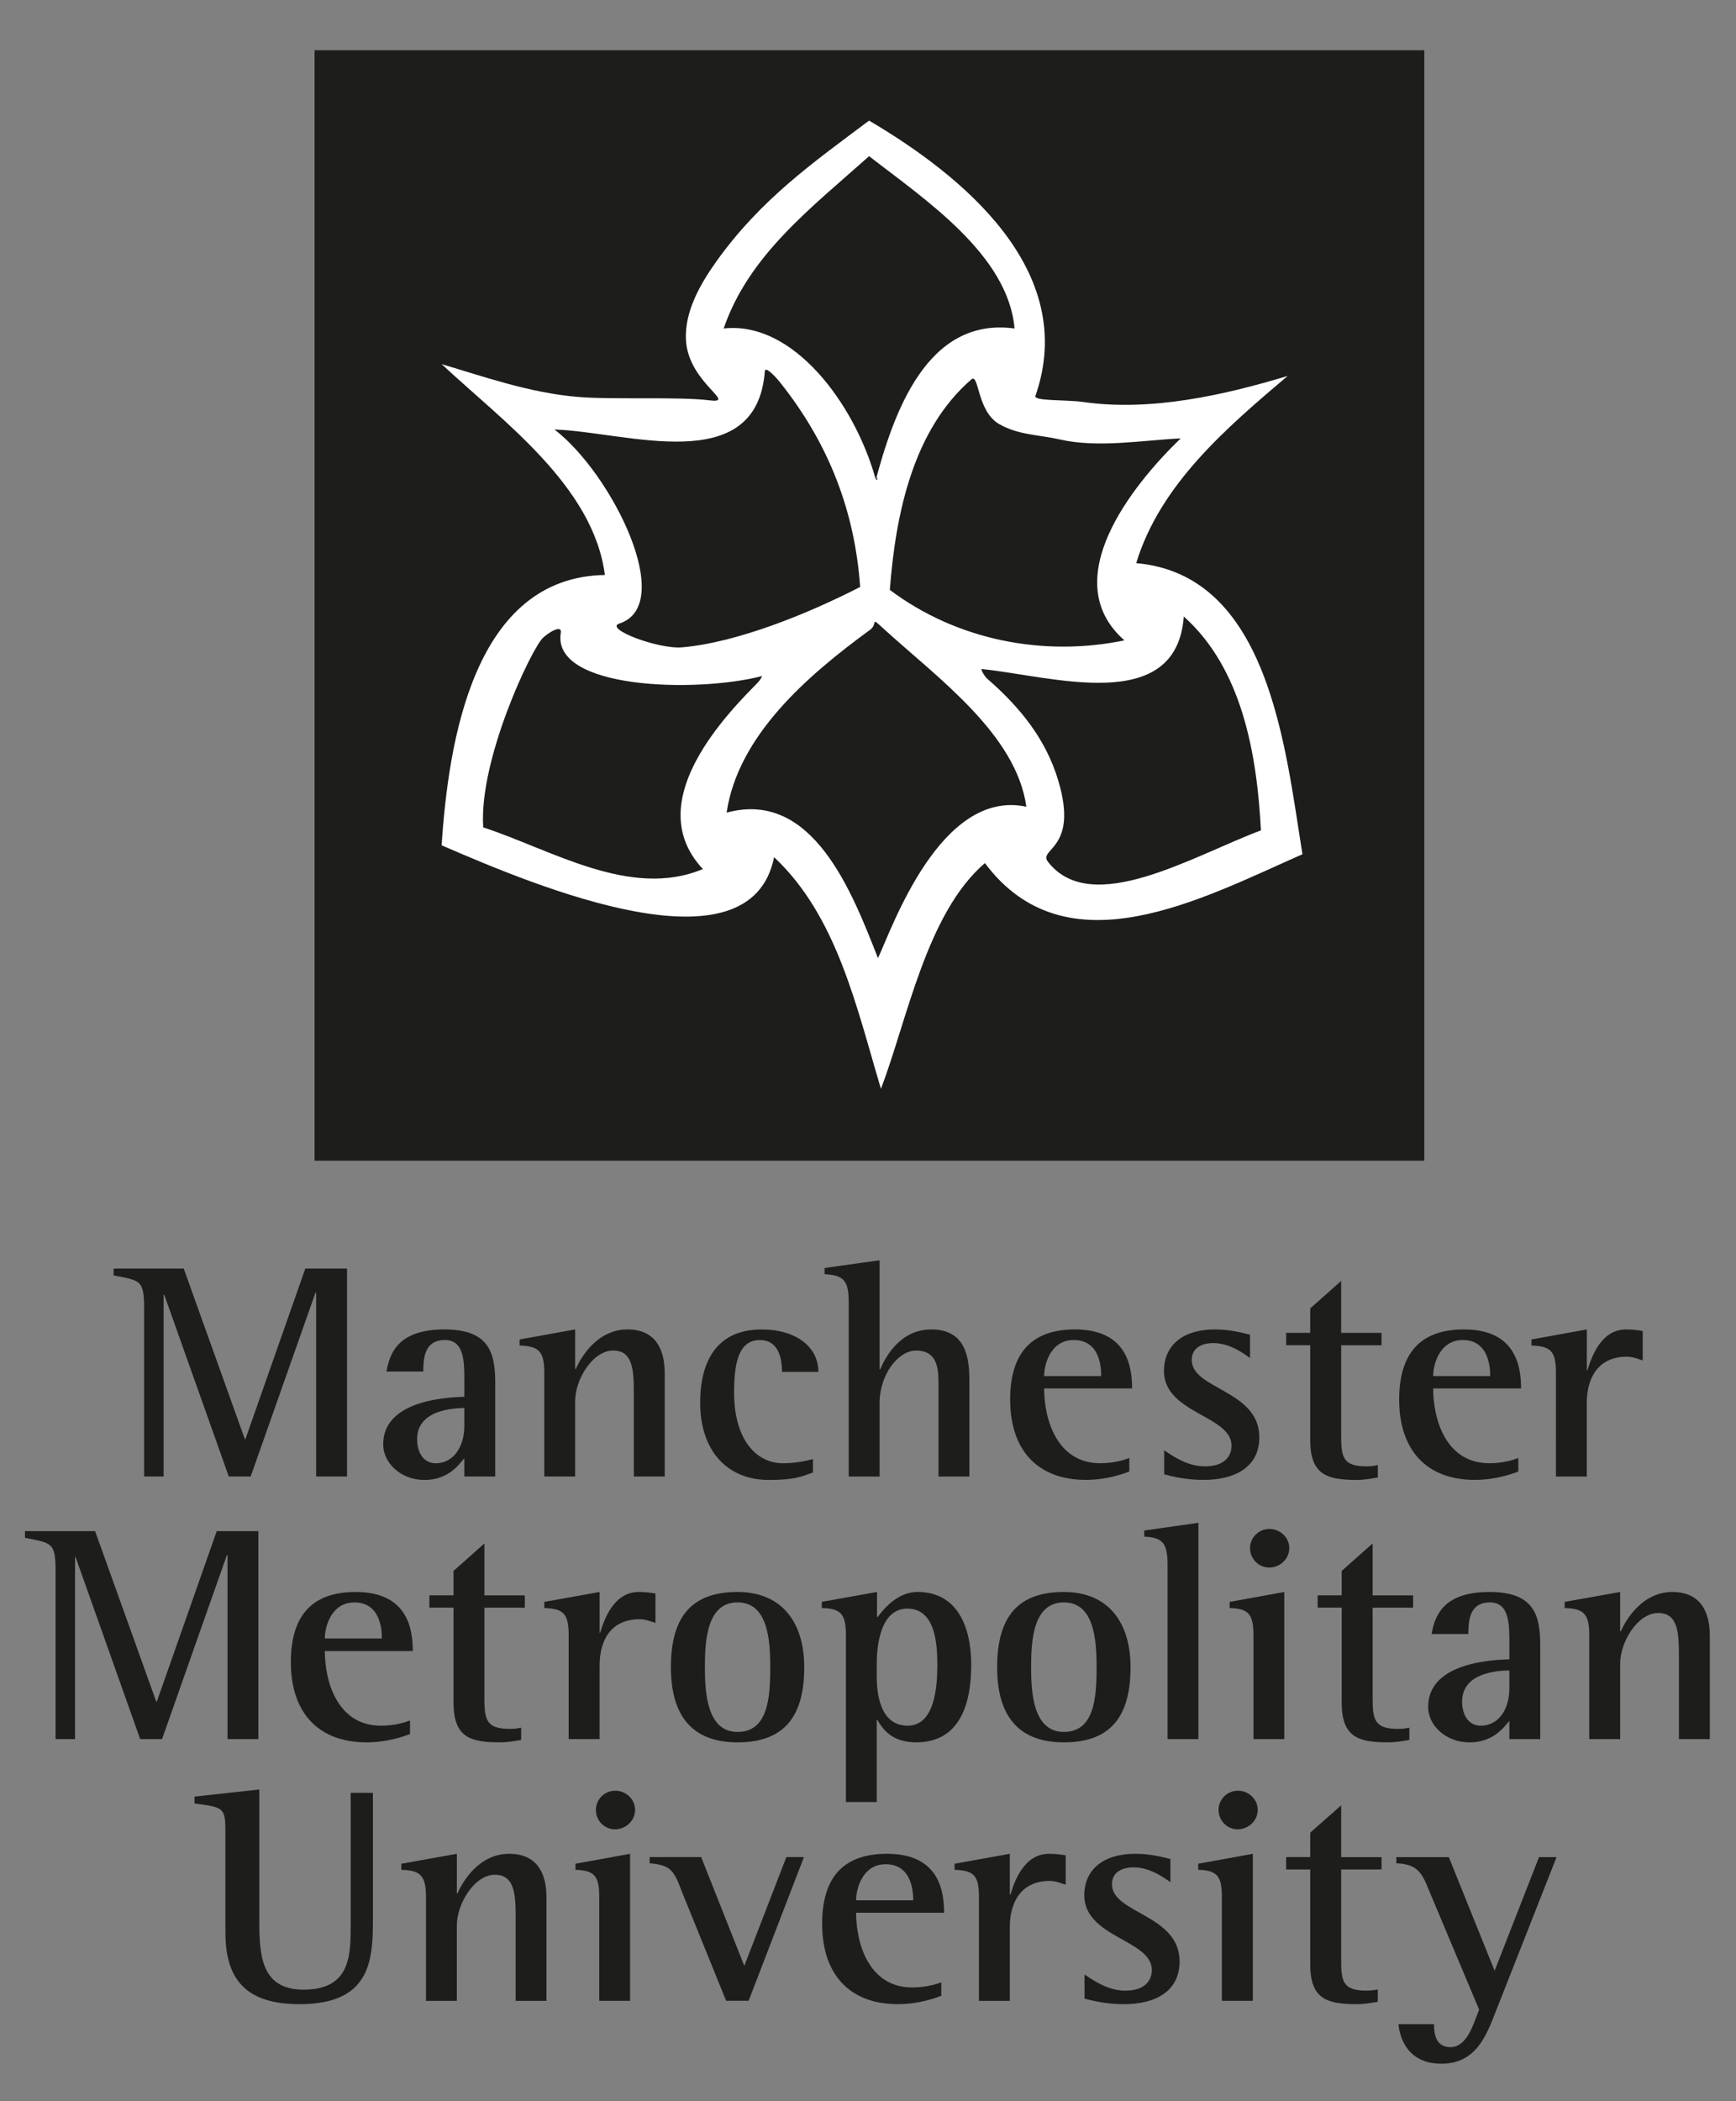 <?xml version="1.0" encoding="utf-8"?>
<!-- Generator: Adobe Illustrator 16.0.4, SVG Export Plug-In . SVG Version: 6.00 Build 0)  -->
<!DOCTYPE svg PUBLIC "-//W3C//DTD SVG 1.1//EN" "http://www.w3.org/Graphics/SVG/1.1/DTD/svg11.dtd">
<svg version="1.1" id="Layer_1" xmlns="http://www.w3.org/2000/svg" xmlns:xlink="http://www.w3.org/1999/xlink" x="0px" y="0px"
	 width="615px" height="744px" viewBox="287.775 46.445 615 744" enable-background="new 287.775 46.445 615 744"
	 xml:space="preserve">
<rect x="287.775" y="46.445" width="615" height="744" fill="#808080" stroke="none"/>
<g>
	<rect x="399.217" y="64.236" fill="#1D1D1B" width="393.132" height="393.181"/>
	<path fill="#FFFFFF" d="M444.24,175.372c14.751,4.372,31.12,10.169,48.181,11.606c12.165,1.047,35.678-0.156,46.725,1.215
		c10.013,1.209-7.421-6.146-8.359-21.197c-0.606-9.977,4.943-19.857,10.783-27.999c15.827-22.124,34.366-35.053,54.085-49.846
		c32.569,19.153,74.501,52.931,58.927,97.484c-0.68,1.895,10.728,1.257,16.964,2.147c23.771,3.416,49.629-2.351,72.396-9.225
		c-21.829,18.503-45.138,38.396-53.659,66.281c47.141,4.119,52.829,65.625,58.902,103.071c-35.72,15.743-83.581,41.794-112.494,3.14
		c-20.656,17.673-27.481,55.396-36.827,79.913c-8.641-28.816-15.526-61.109-37.86-82.019c-8.359,42.011-83.546,10.645-117.774-4.197
		c2.411-36.598,11.281-94.935,57.825-95.717C498.042,218.567,465.732,195.481,444.24,175.372L444.24,175.372z M564.046,181.74
		c-1.684-2.099-5.195-5.737-5.31-3.903c-2.881,38.125-49.269,21.462-74.531,20.686c20.367,15.581,43.357,62.036,22.989,68.699
		c-5.521,1.828,13.675,9.122,22.178,8.431c19.772-1.702,45.233-12.189,63.13-21.39C590.596,227.804,581.655,203.773,564.046,181.74
		L564.046,181.74z M597.764,215.332c0.938,3.271,1.287-2.484-0.018,2.086c6.53-24.577,18.299-58.92,49.443-54.657
		c-2.243-26.123-31.884-45.774-51.524-61.019c-20.746,18.504-42.611,35.077-51.529,61.019
		C568.894,159.965,590.428,189.552,597.764,215.332L597.764,215.332z M603.008,255.309c23.903,17.932,54.603,23.759,83.101,17.878
		c-24.139-21.264,2.55-54.741,19.935-71.519c-13.368,0.631-29.376,3.5-42.937,0.349c-7.24-1.647-14.48-1.498-21.329-5.394
		c-7.975-4.558-7.133-18.227-9.898-15.828C611.385,198.518,605.082,228.002,603.008,255.309L603.008,255.309z M637.676,286.91
		c11.696,10.145,20.692,21.504,24.974,35.828c7.445,24.686-7.372,24.078-3.571,28.907c15.473,19.797,51.565-2.303,75.396-11.179
		c-1.407-26.977-6.627-57.261-27.325-75.729c-2.622,35.119-46.652,21.131-71.614,18.588
		C635.168,283.278,636.269,285.689,637.676,286.91L637.676,286.91z M600.759,269.02c-4.943-4.516-1.811-1.732-4.751,0.421
		c-22.178,16.2-46.755,37.368-50.82,64.735c30.669-8.353,44.597,28.619,53.629,51.53c5.033-10.83,22.178-60.075,52.558-53.629
		C647.784,306.4,620.02,286.567,600.759,269.02L600.759,269.02z M555.568,288.811c1.082-1.064,1.503-1.6,2.23-3.001
		c-23.608,6.104-74.693,4.648-71.35-15.304c0.469-2.862-3.747-0.565-6.272,1.726c-3.908,3.523-22.827,43.015-21.216,67.165
		c23.977,7.799,52.168,25.526,77.821,14.751C516.906,332.932,538.772,305.612,555.568,288.811L555.568,288.811z"/>
	<path fill="#1D1D1B" d="M338.835,509.632c0-10.181-1.546-9.741-10.818-11.611v-2.418h24.842l21.654,60.399h0.211l21.209-60.399
		h14.775v73.63h-10.933v-65.108h-0.234l-22.966,65.108h-7.751l-22.875-64.399h-0.211v64.399h-6.903V509.632z"/>
	<path fill="#1D1D1B" d="M452.268,551.294c0,7.421-3.818,13.254-10.188,13.254c-4.028,0-6.536-3.513-6.536-8.546
		c0-10.379,12.784-10.938,16.724-11.047V551.294z M452.268,569.232h10.95v-33.255c0-10.837-2.43-18.816-17.95-18.816
		c-15.737,0-19.369,7.649-20.554,14.896h13.019c0-4.774,0.428-11.149,7.655-11.149c6.886,0,6.886,7.674,6.886,14.541v5.544
		c-7.006,0.235-28.751,1.456-28.751,16.887c0,6.434,6.104,12.574,14.631,12.574c8.425,0,12.153-5.364,14.108-7.686v6.471h0.006
		V569.232z"/>
	<path fill="#1D1D1B" d="M480.597,532.609c0-7.679-1.858-9.531-8.737-9.735v-2.165l19.676-3.548v13.993h0.234
		c1.636-3.824,7.415-13.993,18.281-13.993c9.929,0,13.2,7.006,13.2,15.448v36.623h-10.933V540.92c0-8.641,0-16.29-7.307-16.29
		c-7.24,0-13.482,10.163-13.482,17.914v26.688h-10.933V532.609z"/>
	<path fill="#1D1D1B" d="M575.767,567.818c-3.98,1.414-6.477,2.635-15.569,2.635c-15.286,0-24.378-10.843-24.378-27.344
		c0-14.985,6.121-25.937,21.763-25.937c12.147,0,20.115,6.14,20.115,15.01h-12.881c0-4.498-1.101-11.263-7.872-11.263
		c-7.493,0-9.11,8.1-9.11,18.563c0,16.2,7.438,25.07,17.421,25.07c3.374,0,7.848-0.68,10.512-1.527V567.818z"/>
	<path fill="#1D1D1B" d="M588.444,507.521c0-7.745-1.87-9.598-8.546-9.91v-2.207l19.479-2.736v38.631h0.234
		c1.858-4.486,7.102-14.132,18.124-14.132c12.479,0,13.459,10.5,13.459,18.287v33.784h-10.938V537.09c0-5.395,0-12.454-7.98-12.454
		c-6.344,0-12.898,8.594-12.898,18.563v26.039h-10.933V507.521L588.444,507.521z"/>
	<path fill="#1D1D1B" d="M657.671,533.68c0-4.155,2.267-12.772,10.481-12.772c9.555,0,9.741,10.247,9.741,12.772H657.671z
		 M687.847,562.665c-1.847,0.77-5.665,1.87-10.271,1.87c-15.406,0-19.904-15.562-19.904-26.478h31.161
		c0-7.3-1.551-20.902-20.229-20.902c-14.661,0-22.966,7.589-22.966,24.836c0,18.269,10.072,28.438,26.79,28.438
		c7.522,0,13.368-2.188,15.419-2.94V562.665L687.847,562.665z"/>
	<path fill="#1D1D1B" d="M730.615,527.282c-1.63-1.131-6.892-5.298-13.02-5.298c-3.481,0-7.625,1.311-7.625,6.02
		c0,10.396,23.94,10.625,23.94,27.343c0,10.723-8.906,15.088-19.707,15.088c-6.675,0-11.468-1.305-13.999-1.984v-8.497
		c3.163,2.146,8.292,5.688,14.444,5.688c6.879,0,9.411-3.542,9.411-7.342c0-10.71-23.946-11.366-23.946-26.466
		c0-7.884,5.334-14.673,18.228-14.673c5.58,0,10.421,1.449,12.268,1.876v8.245H730.615z"/>
	<path fill="#1D1D1B" d="M775.897,569.557c-2.424,0.457-4.932,0.89-7.331,0.89c-10.506,0-16.627-1.665-16.627-14.095v-33.598h-8.527
		v-4.384h8.527v-8.647l10.956-9.736v18.39h14.312v4.384h-14.312v31.812c0,7.661,0.518,11.07,8.942,11.07
		c1.359,0,2.736-0.114,4.053-0.469v4.384H775.897z"/>
	<path fill="#1D1D1B" d="M795.494,533.68c0-4.155,2.291-12.772,10.481-12.772c9.489,0,9.718,10.247,9.718,12.772H795.494z
		 M825.664,562.665c-1.864,0.77-5.689,1.87-10.271,1.87c-15.431,0-19.898-15.562-19.898-26.478h31.138
		c0-7.3-1.533-20.902-20.224-20.902c-14.631,0-22.959,7.589-22.959,24.836c0,18.269,10.078,28.438,26.766,28.438
		c7.565,0,13.368-2.188,15.449-2.94V562.665z"/>
	<path fill="#1D1D1B" d="M838.99,532.609c0-7.679-1.726-9.531-8.671-9.735v-2.165l19.609-3.548V531.6h0.205
		c1.569-5.003,4.937-14.438,13.698-14.438c1.961,0,4.041,0.198,5.894,0.565v10.397c-1.744-0.56-3.692-1.312-5.557-1.312
		c-11.064,0-14.252,8.647-14.252,16.297v26.135h-10.933L838.99,532.609L838.99,532.609z"/>
	<path fill="#1D1D1B" d="M307.469,602.571c0-10.157-1.546-9.748-10.843-11.624v-2.363h24.842l21.654,60.339h0.217l21.21-60.339
		h14.763v73.629h-10.927V597.08h-0.24l-22.966,65.139h-7.745l-22.875-64.453h-0.205v64.453h-6.885V602.571z"/>
	<path fill="#1D1D1B" d="M402.843,626.595c0-4.144,2.285-12.778,10.487-12.778c9.501,0,9.735,10.283,9.735,12.778H402.843z
		 M433.019,655.598c-1.87,0.788-5.713,1.87-10.253,1.87c-15.425,0-19.917-15.545-19.917-26.429h31.162
		c0-7.354-1.521-20.921-20.248-20.921c-14.637,0-22.947,7.534-22.947,24.812c0,18.293,10.073,28.432,26.784,28.432
		c7.564,0,13.35-2.171,15.425-2.946v-4.817H433.019z"/>
	<path fill="#1D1D1B" d="M472.401,662.514c-2.411,0.408-4.937,0.848-7.354,0.848c-10.487,0-16.604-1.588-16.604-14.096v-33.604
		h-8.551v-4.348h8.551v-8.647l10.933-9.729v18.383h14.324v4.354h-14.324v31.872c0,7.637,0.548,11.047,8.973,11.047
		c1.311,0,2.742-0.114,4.053-0.433V662.514z"/>
	<path fill="#1D1D1B" d="M489.239,625.549c0-7.674-1.756-9.538-8.642-9.742v-2.177l19.599-3.512v14.42h0.186
		c1.546-5.033,4.943-14.42,13.693-14.42c1.967,0,4.022,0.21,5.905,0.541v10.397c-1.738-0.541-3.729-1.293-5.574-1.293
		c-11.071,0-14.216,8.629-14.216,16.267v26.183h-10.957v-36.664H489.239z"/>
	<path fill="#1D1D1B" d="M537.49,636.775c0-9.615,0.764-22.965,11.553-22.965c10.632,0,11.611,12.898,11.611,22.965
		c0,10.963-0.865,22.899-11.611,22.899C538.261,659.669,537.49,645.868,537.49,636.775z M549.043,663.361
		c16.2,0,23.645-8.726,23.645-26.586c0-15.731-7.793-26.657-23.645-26.657c-15.96,0-23.592,8.425-23.592,26.657
		C525.451,652.122,531.471,663.361,549.043,663.361z"/>
	<path fill="#1D1D1B" d="M598.365,635.675c0-5.725,1.004-19.664,10.849-19.664c9.754,0,10.626,12.039,10.626,19.923
		c0,8.053-1.005,21.528-10.53,21.528c-9.699,0-10.938-11.275-10.938-17.301v-4.486H598.365z M587.457,684.48h10.914v-29.057h0.229
		c2.003,3.439,5.244,7.932,13.783,7.932c15.743,0,19.46-14.174,19.46-27.422c0-13.801-5.13-25.822-19.015-25.822
		c-6.783,0-11.702,5.551-14.09,8.84h-0.265v-8.84l-19.568,3.506v2.184c6.79,0.198,8.546,2.057,8.546,9.729v58.95H587.457z"/>
	<path fill="#1D1D1B" d="M653.052,636.775c0-9.615,0.771-22.965,11.606-22.965c10.626,0,11.6,12.898,11.6,22.965
		c0,10.963-0.871,22.899-11.6,22.899C653.828,659.669,653.052,645.868,653.052,636.775z M664.664,663.361
		c16.183,0,23.621-8.726,23.621-26.586c0-15.731-7.775-26.657-23.621-26.657c-15.96,0-23.639,8.425-23.639,26.657
		C641.013,652.122,647.039,663.361,664.664,663.361z"/>
	<path fill="#1D1D1B" d="M701.395,600.49c0-7.812-1.852-9.646-8.256-9.965v-2.164l19.194-2.736v76.594h-10.938V600.49z"/>
	<path fill="#1D1D1B" d="M731.835,625.549c0-7.674-1.786-9.538-8.449-9.742v-2.177l19.364-3.512v52.101h-10.909v-36.67H731.835z
		 M730.615,594.591c0-3.746,3.079-6.795,6.892-6.795c3.698,0,7.012,2.971,7.012,6.795c0,3.837-3.295,6.886-7.102,6.886
		C733.694,601.477,730.615,598.416,730.615,594.591z"/>
	<path fill="#1D1D1B" d="M787.07,662.514c-2.454,0.408-4.913,0.848-7.337,0.848c-10.529,0-16.646-1.588-16.646-14.096v-33.604
		h-8.521v-4.348h8.521v-8.647l10.957-9.729v18.383h14.336v4.354h-14.336v31.872c0,7.637,0.535,11.047,8.936,11.047
		c1.348,0,2.736-0.114,4.083-0.433v4.354H787.07z"/>
	<path fill="#1D1D1B" d="M822.483,644.25c0,7.427-3.812,13.218-10.156,13.218c-4.071,0-6.579-3.487-6.579-8.539
		c0-10.367,12.772-10.956,16.735-11.04V644.25L822.483,644.25z M822.483,662.219h10.938v-33.285c0-10.86-2.388-18.815-17.95-18.815
		c-15.719,0-19.321,7.648-20.536,14.883h13.025c0-4.847,0.433-11.19,7.649-11.19c6.885,0,6.885,7.673,6.885,14.588v5.557
		c-7.018,0.229-28.78,1.426-28.78,16.887c0,6.446,6.14,12.525,14.679,12.525c8.407,0,12.147-5.34,14.102-7.625v6.482h-0.012V662.219
		z"/>
	<path fill="#1D1D1B" d="M850.788,625.549c0-7.674-1.858-9.538-8.714-9.742v-2.177l19.664-3.512V624.1h0.217
		c1.654-3.855,7.475-13.981,18.275-13.981c9.922,0,13.266,7.005,13.266,15.431v36.67h-10.944v-28.39c0-8.636,0-16.267-7.349-16.267
		c-7.217,0-13.465,10.175-13.465,17.926v26.725h-10.956v-36.671h0.006V625.549z"/>
	<path fill="#1D1D1B" d="M419.885,726.558c0,14.637-1.287,29.502-26.009,29.502c-19.267,0-26.242-9.062-26.242-25.371v-35.017
		c0-9.177-0.325-9.272-10.957-10.674v-2.43l22.96-2.514v45.132c0,12.478,0,25.737,15.659,25.737
		c16.717,0,16.717-12.153,16.717-23.182v-46.497h7.866v45.312H419.885z"/>
	<path fill="#1D1D1B" d="M438.689,718.198c0-7.601-1.846-9.489-8.731-9.712v-2.146l19.664-3.518v13.999h0.259
		c1.618-3.866,7.444-13.999,18.239-13.999c9.971,0,13.248,6.981,13.248,15.382v36.683h-10.909v-28.317
		c0-8.642,0-16.327-7.378-16.327c-7.169,0-13.465,10.163-13.465,17.986v26.658h-10.933v-36.688H438.689z"/>
	<path fill="#1D1D1B" d="M500.069,718.198c0-7.601-1.75-9.489-8.431-9.712v-2.146l19.357-3.518v52.059h-10.938v-36.683H500.069z
		 M498.878,687.289c0-3.746,3.043-6.808,6.88-6.808c3.704,0,7.006,2.965,7.006,6.808c0,3.801-3.302,6.867-7.127,6.867
		C501.921,694.156,498.878,691.09,498.878,687.289z"/>
	<path fill="#1D1D1B" d="M529.271,716.063c-2.725-7.36-3.933-9.236-11.354-9.892v-2.178h18.263l15.274,38.517l14.896-38.517h6.229
		l-19.598,50.875h-7.962L529.271,716.063z"/>
	<path fill="#1D1D1B" d="M591.059,719.287c0-4.132,2.291-12.767,10.47-12.767c9.55,0,9.76,10.295,9.76,12.767H591.059z
		 M621.24,748.326c-1.852,0.728-5.688,1.822-10.276,1.822c-15.4,0-19.898-15.539-19.898-26.447h31.161
		c0-7.331-1.551-20.885-20.211-20.885c-14.667,0-22.983,7.517-22.983,24.787c0,18.251,10.048,28.456,26.778,28.456
		c7.547,0,13.35-2.188,15.43-2.959V748.326z"/>
	<path fill="#1D1D1B" d="M634.585,718.198c0-7.601-1.727-9.489-8.642-9.712v-2.146l19.574-3.518v14.408h0.234
		c1.516-5.004,4.895-14.408,13.675-14.408c1.93,0,4.022,0.204,5.887,0.541v10.409c-1.768-0.565-3.746-1.347-5.58-1.347
		c-11.041,0-14.229,8.678-14.229,16.309v26.152h-10.933L634.585,718.198L634.585,718.198z"/>
	<path fill="#1D1D1B" d="M702.399,712.853c-1.659-1.101-6.891-5.238-13.031-5.238c-3.487,0-7.661,1.312-7.661,6.014
		c0,10.386,23.952,10.638,23.952,27.319c0,10.734-8.828,15.118-19.664,15.118c-6.675,0-11.498-1.347-14.012-1.948v-8.575
		c3.199,2.177,8.329,5.736,14.438,5.736c6.903,0,9.399-3.56,9.399-7.342c0-10.746-23.934-11.39-23.934-26.508
		c0-7.836,5.382-14.612,18.245-14.612c5.58,0,10.409,1.406,12.273,1.863v8.173H702.399z"/>
	<path fill="#1D1D1B" d="M720.644,718.198c0-7.601-1.731-9.489-8.376-9.712v-2.146l19.339-3.518v52.059h-10.975v-36.683H720.644z
		 M719.472,687.289c0-3.746,3.013-6.808,6.892-6.808c3.686,0,6.976,2.965,6.976,6.808c0,3.801-3.29,6.867-7.103,6.867
		C722.49,694.156,719.472,691.09,719.472,687.289z"/>
	<path fill="#1D1D1B" d="M775.897,755.212c-2.424,0.421-4.932,0.854-7.331,0.854c-10.506,0-16.627-1.63-16.627-14.084V708.36h-8.527
		v-4.366h8.527v-8.653l10.956-9.682v18.342h14.312v4.365h-14.312v31.842c0,7.667,0.518,11.064,8.942,11.064
		c1.359,0,2.736-0.145,4.053-0.427v4.366H775.897z"/>
	<path fill="#1D1D1B" d="M817.546,758.976c-3.398,8.774-7.204,18.167-19.13,18.167c-11.912,0-14.751-9.038-15.22-13.999h12.604
		c0,3.308,0.541,8.142,5.803,8.142c4.805,0,7.234-5.586,8.738-9.525l1.442-3.746l-17.649-41.956c-2.58-6.471-4.107-9.543-11.69-9.88
		v-2.171h18.594l16.225,40.23l15.726-40.23h6.212L817.546,758.976z"/>
</g>
</svg>
